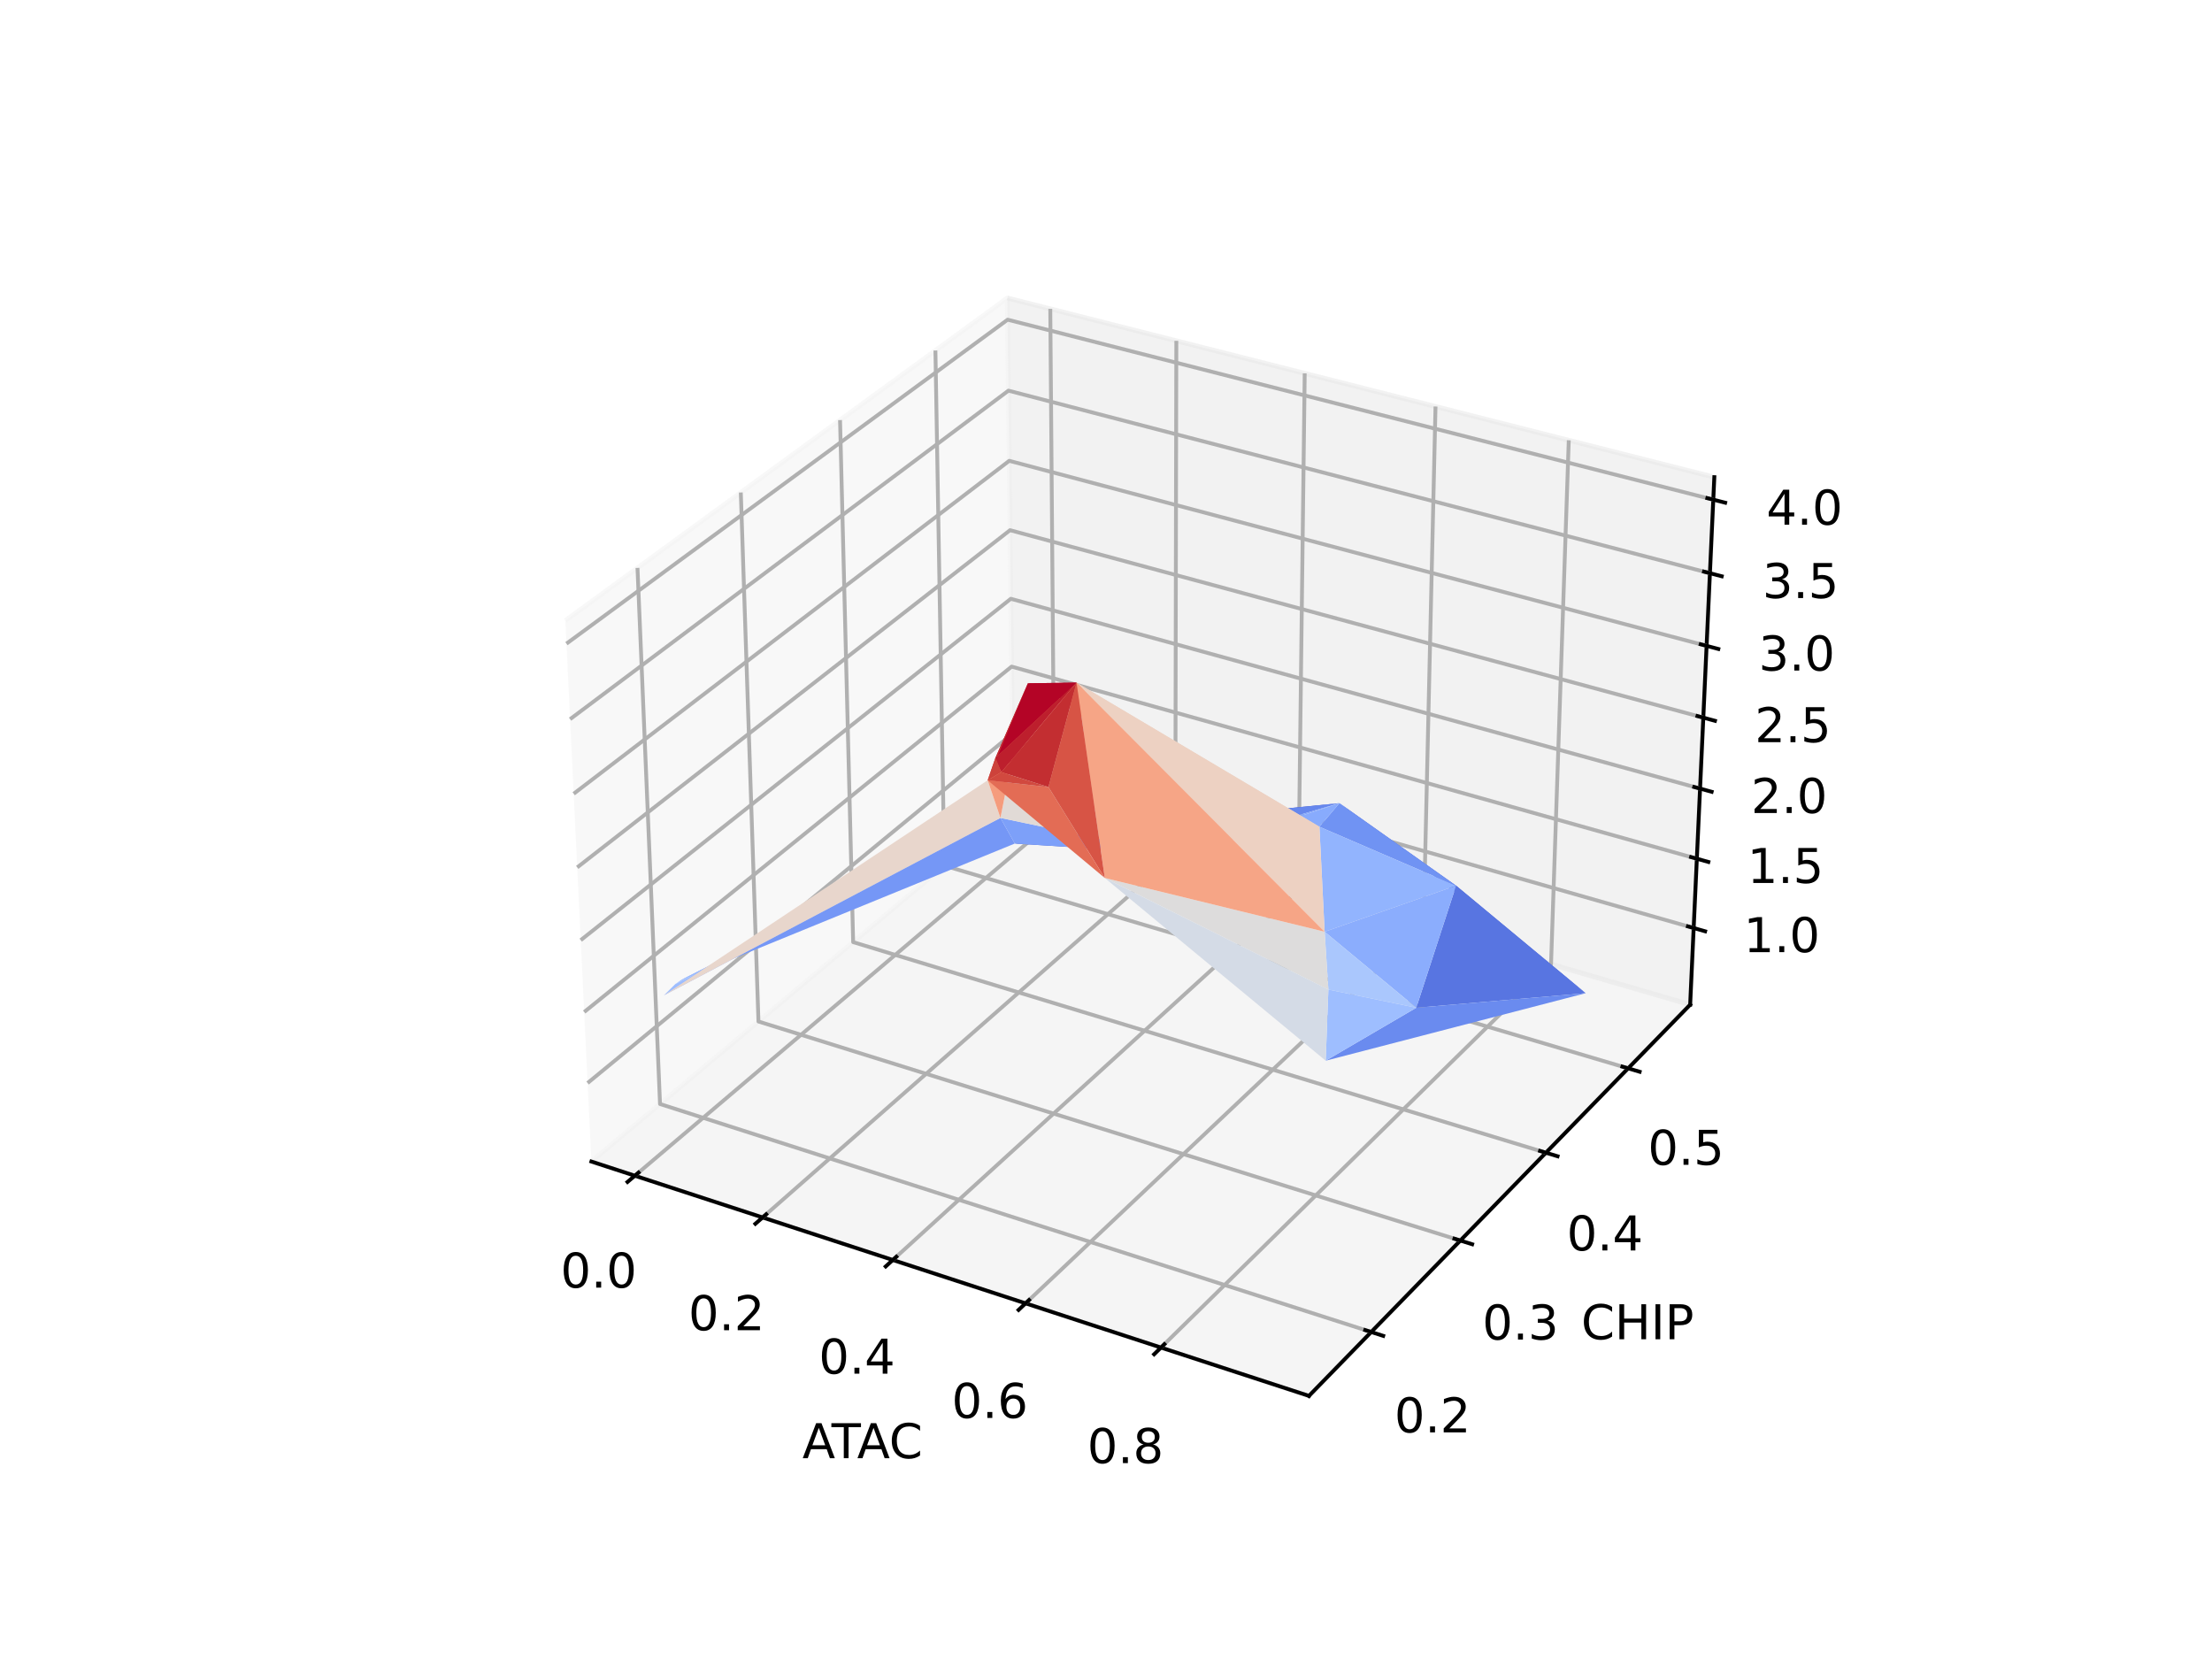 <?xml version="1.0" encoding="utf-8" standalone="no"?>
<!DOCTYPE svg PUBLIC "-//W3C//DTD SVG 1.1//EN"
  "http://www.w3.org/Graphics/SVG/1.1/DTD/svg11.dtd">
<!-- Created with matplotlib (https://matplotlib.org/) -->
<svg height="345.6pt" version="1.1" viewBox="0 0 460.8 345.6" width="460.8pt" xmlns="http://www.w3.org/2000/svg" xmlns:xlink="http://www.w3.org/1999/xlink">
 <defs>
  <style type="text/css">*{stroke-linecap:butt;stroke-linejoin:round;}</style>
 </defs>
 <g id="figure_1">
  <g id="patch_1">
   <path d="M 0 345.6 
L 460.8 345.6 
L 460.8 0 
L 0 0 
z
" style="fill:#ffffff;"/>
  </g>
  <g id="patch_2">
   <path d="M 103.104 307.584 
L 369.216 307.584 
L 369.216 41.472 
L 103.104 41.472 
z
" style="fill:#ffffff;"/>
  </g>
  <g id="pane3d_1">
   <g id="patch_3">
    <path d="M 123.197 241.969 
L 211.076 168.307 
L 209.855 62.074 
L 117.77 129.273 
" style="fill:#f2f2f2;opacity:0.5;stroke:#f2f2f2;stroke-linejoin:miter;"/>
   </g>
  </g>
  <g id="pane3d_2">
   <g id="patch_4">
    <path d="M 211.076 168.307 
L 352.09 209.295 
L 357.123 99.402 
L 209.855 62.074 
" style="fill:#e6e6e6;opacity:0.5;stroke:#e6e6e6;stroke-linejoin:miter;"/>
   </g>
  </g>
  <g id="pane3d_3">
   <g id="patch_5">
    <path d="M 123.197 241.969 
L 272.679 290.79 
L 352.09 209.295 
L 211.076 168.307 
" style="fill:#ececec;opacity:0.5;stroke:#ececec;stroke-linejoin:miter;"/>
   </g>
  </g>
  <g id="axis3d_1">
   <g id="line2d_1">
    <path d="M 123.197 241.969 
L 272.679 290.79 
" style="fill:none;stroke:#000000;stroke-linecap:square;stroke-width:0.8;"/>
   </g>
   <g id="text_1">
    <!-- ATAC -->
    <g transform="translate(167.153 303.768)scale(0.1 -0.1)">
     <defs>
      <path d="M 34.188 63.188 
L 20.797 26.906 
L 47.609 26.906 
z
M 28.609 72.906 
L 39.797 72.906 
L 67.578 0 
L 57.328 0 
L 50.688 18.703 
L 17.828 18.703 
L 11.188 0 
L 0.781 0 
z
" id="DejaVuSans-65"/>
      <path d="M -0.297 72.906 
L 61.375 72.906 
L 61.375 64.594 
L 35.5 64.594 
L 35.5 0 
L 25.594 0 
L 25.594 64.594 
L -0.297 64.594 
z
" id="DejaVuSans-84"/>
      <path d="M 64.406 67.281 
L 64.406 56.891 
Q 59.422 61.531 53.781 63.812 
Q 48.141 66.109 41.797 66.109 
Q 29.297 66.109 22.656 58.469 
Q 16.016 50.828 16.016 36.375 
Q 16.016 21.969 22.656 14.328 
Q 29.297 6.688 41.797 6.688 
Q 48.141 6.688 53.781 8.984 
Q 59.422 11.281 64.406 15.922 
L 64.406 5.609 
Q 59.234 2.094 53.438 0.328 
Q 47.656 -1.422 41.219 -1.422 
Q 24.656 -1.422 15.125 8.703 
Q 5.609 18.844 5.609 36.375 
Q 5.609 53.953 15.125 64.078 
Q 24.656 74.219 41.219 74.219 
Q 47.75 74.219 53.531 72.484 
Q 59.328 70.75 64.406 67.281 
z
" id="DejaVuSans-67"/>
     </defs>
     <use xlink:href="#DejaVuSans-65"/>
     <use x="60.658" xlink:href="#DejaVuSans-84"/>
     <use x="113.992" xlink:href="#DejaVuSans-65"/>
     <use x="180.65" xlink:href="#DejaVuSans-67"/>
    </g>
   </g>
   <g id="Line3DCollection_1">
    <path d="M 132.251 244.926 
L 219.652 170.8 
L 218.793 64.34 
" style="fill:none;stroke:#b0b0b0;stroke-width:0.8;"/>
    <path d="M 158.86 253.617 
L 244.832 178.119 
L 245.051 70.995 
" style="fill:none;stroke:#b0b0b0;stroke-width:0.8;"/>
    <path d="M 185.986 262.476 
L 270.46 185.568 
L 271.796 77.774 
" style="fill:none;stroke:#b0b0b0;stroke-width:0.8;"/>
    <path d="M 213.644 271.509 
L 296.548 193.151 
L 299.043 84.681 
" style="fill:none;stroke:#b0b0b0;stroke-width:0.8;"/>
    <path d="M 241.849 280.721 
L 323.108 200.871 
L 326.804 91.717 
" style="fill:none;stroke:#b0b0b0;stroke-width:0.8;"/>
   </g>
   <g id="xtick_1">
    <g id="line2d_2">
     <path d="M 133.012 244.281 
L 130.725 246.22 
" style="fill:none;stroke:#000000;stroke-linecap:square;stroke-width:0.8;"/>
    </g>
    <g id="text_2">
     <!-- 0.0 -->
     <g transform="translate(116.77 268.235)scale(0.1 -0.1)">
      <defs>
       <path d="M 31.781 66.406 
Q 24.172 66.406 20.328 58.906 
Q 16.5 51.422 16.5 36.375 
Q 16.5 21.391 20.328 13.891 
Q 24.172 6.391 31.781 6.391 
Q 39.453 6.391 43.281 13.891 
Q 47.125 21.391 47.125 36.375 
Q 47.125 51.422 43.281 58.906 
Q 39.453 66.406 31.781 66.406 
z
M 31.781 74.219 
Q 44.047 74.219 50.516 64.516 
Q 56.984 54.828 56.984 36.375 
Q 56.984 17.969 50.516 8.266 
Q 44.047 -1.422 31.781 -1.422 
Q 19.531 -1.422 13.062 8.266 
Q 6.594 17.969 6.594 36.375 
Q 6.594 54.828 13.062 64.516 
Q 19.531 74.219 31.781 74.219 
z
" id="DejaVuSans-48"/>
       <path d="M 10.688 12.406 
L 21 12.406 
L 21 0 
L 10.688 0 
z
" id="DejaVuSans-46"/>
      </defs>
      <use xlink:href="#DejaVuSans-48"/>
      <use x="63.623" xlink:href="#DejaVuSans-46"/>
      <use x="95.41" xlink:href="#DejaVuSans-48"/>
     </g>
    </g>
   </g>
   <g id="xtick_2">
    <g id="line2d_3">
     <path d="M 159.61 252.959 
L 157.359 254.936 
" style="fill:none;stroke:#000000;stroke-linecap:square;stroke-width:0.8;"/>
    </g>
    <g id="text_3">
     <!-- 0.2 -->
     <g transform="translate(143.407 277.11)scale(0.1 -0.1)">
      <defs>
       <path d="M 19.188 8.297 
L 53.609 8.297 
L 53.609 0 
L 7.328 0 
L 7.328 8.297 
Q 12.938 14.109 22.625 23.891 
Q 32.328 33.688 34.812 36.531 
Q 39.547 41.844 41.422 45.531 
Q 43.312 49.219 43.312 52.781 
Q 43.312 58.594 39.234 62.25 
Q 35.156 65.922 28.609 65.922 
Q 23.969 65.922 18.812 64.312 
Q 13.672 62.703 7.812 59.422 
L 7.812 69.391 
Q 13.766 71.781 18.938 73 
Q 24.125 74.219 28.422 74.219 
Q 39.75 74.219 46.484 68.547 
Q 53.219 62.891 53.219 53.422 
Q 53.219 48.922 51.531 44.891 
Q 49.859 40.875 45.406 35.406 
Q 44.188 33.984 37.641 27.219 
Q 31.109 20.453 19.188 8.297 
z
" id="DejaVuSans-50"/>
      </defs>
      <use xlink:href="#DejaVuSans-48"/>
      <use x="63.623" xlink:href="#DejaVuSans-46"/>
      <use x="95.41" xlink:href="#DejaVuSans-50"/>
     </g>
    </g>
   </g>
   <g id="xtick_3">
    <g id="line2d_4">
     <path d="M 186.723 261.805 
L 184.51 263.821 
" style="fill:none;stroke:#000000;stroke-linecap:square;stroke-width:0.8;"/>
    </g>
    <g id="text_4">
     <!-- 0.4 -->
     <g transform="translate(170.563 286.158)scale(0.1 -0.1)">
      <defs>
       <path d="M 37.797 64.312 
L 12.891 25.391 
L 37.797 25.391 
z
M 35.203 72.906 
L 47.609 72.906 
L 47.609 25.391 
L 58.016 25.391 
L 58.016 17.188 
L 47.609 17.188 
L 47.609 0 
L 37.797 0 
L 37.797 17.188 
L 4.891 17.188 
L 4.891 26.703 
z
" id="DejaVuSans-52"/>
      </defs>
      <use xlink:href="#DejaVuSans-48"/>
      <use x="63.623" xlink:href="#DejaVuSans-46"/>
      <use x="95.41" xlink:href="#DejaVuSans-52"/>
     </g>
    </g>
   </g>
   <g id="xtick_4">
    <g id="line2d_5">
     <path d="M 214.368 270.825 
L 212.193 272.88 
" style="fill:none;stroke:#000000;stroke-linecap:square;stroke-width:0.8;"/>
    </g>
    <g id="text_5">
     <!-- 0.6 -->
     <g transform="translate(198.253 295.384)scale(0.1 -0.1)">
      <defs>
       <path d="M 33.016 40.375 
Q 26.375 40.375 22.484 35.828 
Q 18.609 31.297 18.609 23.391 
Q 18.609 15.531 22.484 10.953 
Q 26.375 6.391 33.016 6.391 
Q 39.656 6.391 43.531 10.953 
Q 47.406 15.531 47.406 23.391 
Q 47.406 31.297 43.531 35.828 
Q 39.656 40.375 33.016 40.375 
z
M 52.594 71.297 
L 52.594 62.312 
Q 48.875 64.062 45.094 64.984 
Q 41.312 65.922 37.594 65.922 
Q 27.828 65.922 22.672 59.328 
Q 17.531 52.734 16.797 39.406 
Q 19.672 43.656 24.016 45.922 
Q 28.375 48.188 33.594 48.188 
Q 44.578 48.188 50.953 41.516 
Q 57.328 34.859 57.328 23.391 
Q 57.328 12.156 50.688 5.359 
Q 44.047 -1.422 33.016 -1.422 
Q 20.359 -1.422 13.672 8.266 
Q 6.984 17.969 6.984 36.375 
Q 6.984 53.656 15.188 63.938 
Q 23.391 74.219 37.203 74.219 
Q 40.922 74.219 44.703 73.484 
Q 48.484 72.75 52.594 71.297 
z
" id="DejaVuSans-54"/>
      </defs>
      <use xlink:href="#DejaVuSans-48"/>
      <use x="63.623" xlink:href="#DejaVuSans-46"/>
      <use x="95.41" xlink:href="#DejaVuSans-54"/>
     </g>
    </g>
   </g>
   <g id="xtick_5">
    <g id="line2d_6">
     <path d="M 242.559 280.023 
L 240.426 282.119 
" style="fill:none;stroke:#000000;stroke-linecap:square;stroke-width:0.8;"/>
    </g>
    <g id="text_6">
     <!-- 0.8 -->
     <g transform="translate(226.493 304.792)scale(0.1 -0.1)">
      <defs>
       <path d="M 31.781 34.625 
Q 24.75 34.625 20.719 30.859 
Q 16.703 27.094 16.703 20.516 
Q 16.703 13.922 20.719 10.156 
Q 24.75 6.391 31.781 6.391 
Q 38.812 6.391 42.859 10.172 
Q 46.922 13.969 46.922 20.516 
Q 46.922 27.094 42.891 30.859 
Q 38.875 34.625 31.781 34.625 
z
M 21.922 38.812 
Q 15.578 40.375 12.031 44.719 
Q 8.5 49.078 8.5 55.328 
Q 8.5 64.062 14.719 69.141 
Q 20.953 74.219 31.781 74.219 
Q 42.672 74.219 48.875 69.141 
Q 55.078 64.062 55.078 55.328 
Q 55.078 49.078 51.531 44.719 
Q 48 40.375 41.703 38.812 
Q 48.828 37.156 52.797 32.312 
Q 56.781 27.484 56.781 20.516 
Q 56.781 9.906 50.312 4.234 
Q 43.844 -1.422 31.781 -1.422 
Q 19.734 -1.422 13.25 4.234 
Q 6.781 9.906 6.781 20.516 
Q 6.781 27.484 10.781 32.312 
Q 14.797 37.156 21.922 38.812 
z
M 18.312 54.391 
Q 18.312 48.734 21.844 45.562 
Q 25.391 42.391 31.781 42.391 
Q 38.141 42.391 41.719 45.562 
Q 45.312 48.734 45.312 54.391 
Q 45.312 60.062 41.719 63.234 
Q 38.141 66.406 31.781 66.406 
Q 25.391 66.406 21.844 63.234 
Q 18.312 60.062 18.312 54.391 
z
" id="DejaVuSans-56"/>
      </defs>
      <use xlink:href="#DejaVuSans-48"/>
      <use x="63.623" xlink:href="#DejaVuSans-46"/>
      <use x="95.41" xlink:href="#DejaVuSans-56"/>
     </g>
    </g>
   </g>
  </g>
  <g id="axis3d_2">
   <g id="line2d_7">
    <path d="M 352.09 209.295 
L 272.679 290.79 
" style="fill:none;stroke:#000000;stroke-linecap:square;stroke-width:0.8;"/>
   </g>
   <g id="text_7">
    <!-- CHIP -->
    <g transform="translate(329.391 278.989)scale(0.1 -0.1)">
     <defs>
      <path d="M 9.812 72.906 
L 19.672 72.906 
L 19.672 43.016 
L 55.516 43.016 
L 55.516 72.906 
L 65.375 72.906 
L 65.375 0 
L 55.516 0 
L 55.516 34.719 
L 19.672 34.719 
L 19.672 0 
L 9.812 0 
z
" id="DejaVuSans-72"/>
      <path d="M 9.812 72.906 
L 19.672 72.906 
L 19.672 0 
L 9.812 0 
z
" id="DejaVuSans-73"/>
      <path d="M 19.672 64.797 
L 19.672 37.406 
L 32.078 37.406 
Q 38.969 37.406 42.719 40.969 
Q 46.484 44.531 46.484 51.125 
Q 46.484 57.672 42.719 61.234 
Q 38.969 64.797 32.078 64.797 
z
M 9.812 72.906 
L 32.078 72.906 
Q 44.344 72.906 50.609 67.359 
Q 56.891 61.812 56.891 51.125 
Q 56.891 40.328 50.609 34.812 
Q 44.344 29.297 32.078 29.297 
L 19.672 29.297 
L 19.672 0 
L 9.812 0 
z
" id="DejaVuSans-80"/>
     </defs>
     <use xlink:href="#DejaVuSans-67"/>
     <use x="69.824" xlink:href="#DejaVuSans-72"/>
     <use x="145.02" xlink:href="#DejaVuSans-73"/>
     <use x="174.512" xlink:href="#DejaVuSans-80"/>
    </g>
   </g>
   <g id="Line3DCollection_2">
    <path d="M 132.8 118.305 
L 137.496 229.984 
L 285.648 277.481 
" style="fill:none;stroke:#b0b0b0;stroke-width:0.8;"/>
    <path d="M 154.324 102.598 
L 158.002 212.796 
L 304.214 258.428 
" style="fill:none;stroke:#b0b0b0;stroke-width:0.8;"/>
    <path d="M 174.995 87.513 
L 177.73 196.259 
L 322.04 240.134 
" style="fill:none;stroke:#b0b0b0;stroke-width:0.8;"/>
    <path d="M 194.864 73.013 
L 196.725 180.337 
L 339.17 222.554 
" style="fill:none;stroke:#b0b0b0;stroke-width:0.8;"/>
   </g>
   <g id="xtick_6">
    <g id="line2d_8">
     <path d="M 284.4 277.081 
L 288.147 278.283 
" style="fill:none;stroke:#000000;stroke-linecap:square;stroke-width:0.8;"/>
    </g>
    <g id="text_8">
     <!-- 0.2 -->
     <g transform="translate(290.477 298.39)scale(0.1 -0.1)">
      <use xlink:href="#DejaVuSans-48"/>
      <use x="63.623" xlink:href="#DejaVuSans-46"/>
      <use x="95.41" xlink:href="#DejaVuSans-50"/>
     </g>
    </g>
   </g>
   <g id="xtick_7">
    <g id="line2d_9">
     <path d="M 302.984 258.044 
L 306.678 259.197 
" style="fill:none;stroke:#000000;stroke-linecap:square;stroke-width:0.8;"/>
    </g>
    <g id="text_9">
     <!-- 0.3 -->
     <g transform="translate(308.794 279.054)scale(0.1 -0.1)">
      <defs>
       <path d="M 40.578 39.312 
Q 47.656 37.797 51.625 33 
Q 55.609 28.219 55.609 21.188 
Q 55.609 10.406 48.188 4.484 
Q 40.766 -1.422 27.094 -1.422 
Q 22.516 -1.422 17.656 -0.516 
Q 12.797 0.391 7.625 2.203 
L 7.625 11.719 
Q 11.719 9.328 16.594 8.109 
Q 21.484 6.891 26.812 6.891 
Q 36.078 6.891 40.938 10.547 
Q 45.797 14.203 45.797 21.188 
Q 45.797 27.641 41.281 31.266 
Q 36.766 34.906 28.719 34.906 
L 20.219 34.906 
L 20.219 43.016 
L 29.109 43.016 
Q 36.375 43.016 40.234 45.922 
Q 44.094 48.828 44.094 54.297 
Q 44.094 59.906 40.109 62.906 
Q 36.141 65.922 28.719 65.922 
Q 24.656 65.922 20.016 65.031 
Q 15.375 64.156 9.812 62.312 
L 9.812 71.094 
Q 15.438 72.656 20.344 73.438 
Q 25.25 74.219 29.594 74.219 
Q 40.828 74.219 47.359 69.109 
Q 53.906 64.016 53.906 55.328 
Q 53.906 49.266 50.438 45.094 
Q 46.969 40.922 40.578 39.312 
z
" id="DejaVuSans-51"/>
      </defs>
      <use xlink:href="#DejaVuSans-48"/>
      <use x="63.623" xlink:href="#DejaVuSans-46"/>
      <use x="95.41" xlink:href="#DejaVuSans-51"/>
     </g>
    </g>
   </g>
   <g id="xtick_8">
    <g id="line2d_10">
     <path d="M 320.827 239.765 
L 324.47 240.872 
" style="fill:none;stroke:#000000;stroke-linecap:square;stroke-width:0.8;"/>
    </g>
    <g id="text_10">
     <!-- 0.4 -->
     <g transform="translate(326.38 260.49)scale(0.1 -0.1)">
      <use xlink:href="#DejaVuSans-48"/>
      <use x="63.623" xlink:href="#DejaVuSans-46"/>
      <use x="95.41" xlink:href="#DejaVuSans-52"/>
     </g>
    </g>
   </g>
   <g id="xtick_9">
    <g id="line2d_11">
     <path d="M 337.974 222.2 
L 341.566 223.264 
" style="fill:none;stroke:#000000;stroke-linecap:square;stroke-width:0.8;"/>
    </g>
    <g id="text_11">
     <!-- 0.5 -->
     <g transform="translate(343.279 242.651)scale(0.1 -0.1)">
      <defs>
       <path d="M 10.797 72.906 
L 49.516 72.906 
L 49.516 64.594 
L 19.828 64.594 
L 19.828 46.734 
Q 21.969 47.469 24.109 47.828 
Q 26.266 48.188 28.422 48.188 
Q 40.625 48.188 47.75 41.5 
Q 54.891 34.812 54.891 23.391 
Q 54.891 11.625 47.562 5.094 
Q 40.234 -1.422 26.906 -1.422 
Q 22.312 -1.422 17.547 -0.641 
Q 12.797 0.141 7.719 1.703 
L 7.719 11.625 
Q 12.109 9.234 16.797 8.062 
Q 21.484 6.891 26.703 6.891 
Q 35.156 6.891 40.078 11.328 
Q 45.016 15.766 45.016 23.391 
Q 45.016 31 40.078 35.438 
Q 35.156 39.891 26.703 39.891 
Q 22.75 39.891 18.812 39.016 
Q 14.891 38.141 10.797 36.281 
z
" id="DejaVuSans-53"/>
      </defs>
      <use xlink:href="#DejaVuSans-48"/>
      <use x="63.623" xlink:href="#DejaVuSans-46"/>
      <use x="95.41" xlink:href="#DejaVuSans-53"/>
     </g>
    </g>
   </g>
  </g>
  <g id="axis3d_3">
   <g id="line2d_12">
    <path d="M 352.09 209.295 
L 357.123 99.402 
" style="fill:none;stroke:#000000;stroke-linecap:square;stroke-width:0.8;"/>
   </g>
   <g id="Line3DCollection_3">
    <path d="M 352.822 193.323 
L 210.898 152.84 
L 122.41 225.614 
" style="fill:none;stroke:#b0b0b0;stroke-width:0.8;"/>
    <path d="M 353.483 178.886 
L 210.738 138.866 
L 121.697 210.823 
" style="fill:none;stroke:#b0b0b0;stroke-width:0.8;"/>
    <path d="M 354.152 164.279 
L 210.575 124.736 
L 120.976 195.851 
" style="fill:none;stroke:#b0b0b0;stroke-width:0.8;"/>
    <path d="M 354.829 149.498 
L 210.411 110.447 
L 120.247 180.694 
" style="fill:none;stroke:#b0b0b0;stroke-width:0.8;"/>
    <path d="M 355.514 134.542 
L 210.245 95.995 
L 119.508 165.351 
" style="fill:none;stroke:#b0b0b0;stroke-width:0.8;"/>
    <path d="M 356.207 119.407 
L 210.077 81.379 
L 118.76 149.816 
" style="fill:none;stroke:#b0b0b0;stroke-width:0.8;"/>
    <path d="M 356.908 104.089 
L 209.907 66.596 
L 118.002 134.088 
" style="fill:none;stroke:#b0b0b0;stroke-width:0.8;"/>
   </g>
   <g id="xtick_10">
    <g id="line2d_13">
     <path d="M 351.63 192.984 
L 355.208 194.004 
" style="fill:none;stroke:#000000;stroke-linecap:square;stroke-width:0.8;"/>
    </g>
    <g id="text_12">
     <!-- 1.0 -->
     <g transform="translate(363.235 198.348)scale(0.1 -0.1)">
      <defs>
       <path d="M 12.406 8.297 
L 28.516 8.297 
L 28.516 63.922 
L 10.984 60.406 
L 10.984 69.391 
L 28.422 72.906 
L 38.281 72.906 
L 38.281 8.297 
L 54.391 8.297 
L 54.391 0 
L 12.406 0 
z
" id="DejaVuSans-49"/>
      </defs>
      <use xlink:href="#DejaVuSans-49"/>
      <use x="63.623" xlink:href="#DejaVuSans-46"/>
      <use x="95.41" xlink:href="#DejaVuSans-48"/>
     </g>
    </g>
   </g>
   <g id="xtick_11">
    <g id="line2d_14">
     <path d="M 352.284 178.55 
L 355.883 179.559 
" style="fill:none;stroke:#000000;stroke-linecap:square;stroke-width:0.8;"/>
    </g>
    <g id="text_13">
     <!-- 1.5 -->
     <g transform="translate(364.001 183.939)scale(0.1 -0.1)">
      <use xlink:href="#DejaVuSans-49"/>
      <use x="63.623" xlink:href="#DejaVuSans-46"/>
      <use x="95.41" xlink:href="#DejaVuSans-53"/>
     </g>
    </g>
   </g>
   <g id="xtick_12">
    <g id="line2d_15">
     <path d="M 352.946 163.946 
L 356.567 164.944 
" style="fill:none;stroke:#000000;stroke-linecap:square;stroke-width:0.8;"/>
    </g>
    <g id="text_14">
     <!-- 2.0 -->
     <g transform="translate(364.776 169.362)scale(0.1 -0.1)">
      <use xlink:href="#DejaVuSans-50"/>
      <use x="63.623" xlink:href="#DejaVuSans-46"/>
      <use x="95.41" xlink:href="#DejaVuSans-48"/>
     </g>
    </g>
   </g>
   <g id="xtick_13">
    <g id="line2d_16">
     <path d="M 353.615 149.17 
L 357.258 150.155 
" style="fill:none;stroke:#000000;stroke-linecap:square;stroke-width:0.8;"/>
    </g>
    <g id="text_15">
     <!-- 2.5 -->
     <g transform="translate(365.561 154.612)scale(0.1 -0.1)">
      <use xlink:href="#DejaVuSans-50"/>
      <use x="63.623" xlink:href="#DejaVuSans-46"/>
      <use x="95.41" xlink:href="#DejaVuSans-53"/>
     </g>
    </g>
   </g>
   <g id="xtick_14">
    <g id="line2d_17">
     <path d="M 354.293 134.218 
L 357.958 135.191 
" style="fill:none;stroke:#000000;stroke-linecap:square;stroke-width:0.8;"/>
    </g>
    <g id="text_16">
     <!-- 3.0 -->
     <g transform="translate(366.354 139.687)scale(0.1 -0.1)">
      <use xlink:href="#DejaVuSans-51"/>
      <use x="63.623" xlink:href="#DejaVuSans-46"/>
      <use x="95.41" xlink:href="#DejaVuSans-48"/>
     </g>
    </g>
   </g>
   <g id="xtick_15">
    <g id="line2d_18">
     <path d="M 354.978 119.087 
L 358.667 120.047 
" style="fill:none;stroke:#000000;stroke-linecap:square;stroke-width:0.8;"/>
    </g>
    <g id="text_17">
     <!-- 3.5 -->
     <g transform="translate(367.158 124.585)scale(0.1 -0.1)">
      <use xlink:href="#DejaVuSans-51"/>
      <use x="63.623" xlink:href="#DejaVuSans-46"/>
      <use x="95.41" xlink:href="#DejaVuSans-53"/>
     </g>
    </g>
   </g>
   <g id="xtick_16">
    <g id="line2d_19">
     <path d="M 355.672 103.774 
L 359.384 104.721 
" style="fill:none;stroke:#000000;stroke-linecap:square;stroke-width:0.8;"/>
    </g>
    <g id="text_18">
     <!-- 4.0 -->
     <g transform="translate(367.97 109.3)scale(0.1 -0.1)">
      <use xlink:href="#DejaVuSans-52"/>
      <use x="63.623" xlink:href="#DejaVuSans-46"/>
      <use x="95.41" xlink:href="#DejaVuSans-48"/>
     </g>
    </g>
   </g>
  </g>
  <g id="axes_1">
   <g id="Poly3DCollection_1">
    <path clip-path="url(#pfa95dc7f5b)" d="M 279.031 167.308 
L 211.397 175.727 
L 265.488 168.66 
z
" style="fill:#3b4cc0;"/>
    <path clip-path="url(#pfa95dc7f5b)" d="M 243.486 177.765 
L 265.488 168.66 
L 211.397 175.727 
z
" style="fill:#465ecf;"/>
    <path clip-path="url(#pfa95dc7f5b)" d="M 279.031 167.308 
L 265.488 168.66 
L 243.486 177.765 
z
" style="fill:#6687ed;"/>
    <path clip-path="url(#pfa95dc7f5b)" d="M 330.322 206.902 
L 279.031 167.308 
L 303.33 184.5 
z
" style="fill:#4b64d5;"/>
    <path clip-path="url(#pfa95dc7f5b)" d="M 274.86 172.227 
L 303.33 184.5 
L 279.031 167.308 
z
" style="fill:#7093f3;"/>
    <path clip-path="url(#pfa95dc7f5b)" d="M 243.486 177.765 
L 255.653 175.043 
L 279.031 167.308 
z
" style="fill:#82a6fb;"/>
    <path clip-path="url(#pfa95dc7f5b)" d="M 279.031 167.308 
L 255.653 175.043 
L 274.86 172.227 
z
" style="fill:#88abfd;"/>
    <path clip-path="url(#pfa95dc7f5b)" d="M 211.397 175.727 
L 208.41 170.384 
L 243.486 177.765 
z
" style="fill:#7da0f9;"/>
    <path clip-path="url(#pfa95dc7f5b)" d="M 141.913 204.133 
L 208.41 170.384 
L 211.397 175.727 
z
" style="fill:#7597f6;"/>
    <path clip-path="url(#pfa95dc7f5b)" d="M 330.322 206.902 
L 303.33 184.5 
L 295.034 209.935 
z
" style="fill:#5875e1;"/>
    <path clip-path="url(#pfa95dc7f5b)" d="M 274.86 172.227 
L 275.945 194.101 
L 303.33 184.5 
z
" style="fill:#92b4fe;"/>
    <path clip-path="url(#pfa95dc7f5b)" d="M 243.486 177.765 
L 221.037 145.608 
L 255.653 175.043 
z
" style="fill:#dbdcde;"/>
    <path clip-path="url(#pfa95dc7f5b)" d="M 303.33 184.5 
L 275.945 194.101 
L 295.034 209.935 
z
" style="fill:#8badfd;"/>
    <path clip-path="url(#pfa95dc7f5b)" d="M 208.41 170.384 
L 141.913 204.133 
L 140.67 205.008 
z
" style="fill:#9ebeff;"/>
    <path clip-path="url(#pfa95dc7f5b)" d="M 255.653 175.043 
L 224.259 142.202 
L 274.86 172.227 
z
" style="fill:#e9d5cb;"/>
    <path clip-path="url(#pfa95dc7f5b)" d="M 138.296 207.357 
L 208.41 170.384 
L 140.67 205.008 
z
" style="fill:#9dbdff;"/>
    <path clip-path="url(#pfa95dc7f5b)" d="M 210.779 158.439 
L 243.486 177.765 
L 208.41 170.384 
z
" style="fill:#e1dad6;"/>
    <path clip-path="url(#pfa95dc7f5b)" d="M 295.034 209.935 
L 276.168 220.963 
L 330.322 206.902 
z
" style="fill:#6a8bef;"/>
    <path clip-path="url(#pfa95dc7f5b)" d="M 221.037 145.608 
L 243.486 177.765 
L 210.779 158.439 
z
" style="fill:#f5c1a9;"/>
    <path clip-path="url(#pfa95dc7f5b)" d="M 224.259 142.202 
L 275.945 194.101 
L 274.86 172.227 
z
" style="fill:#edd1c2;"/>
    <path clip-path="url(#pfa95dc7f5b)" d="M 295.034 209.935 
L 275.945 194.101 
L 276.728 206.144 
z
" style="fill:#aac7fd;"/>
    <path clip-path="url(#pfa95dc7f5b)" d="M 138.296 207.357 
L 205.748 162.543 
L 208.41 170.384 
z
" style="fill:#e8d6cc;"/>
    <path clip-path="url(#pfa95dc7f5b)" d="M 255.653 175.043 
L 221.037 145.608 
L 224.259 142.202 
z
" style="fill:#f39475;"/>
    <path clip-path="url(#pfa95dc7f5b)" d="M 295.034 209.935 
L 276.728 206.144 
L 276.168 220.963 
z
" style="fill:#9ebeff;"/>
    <path clip-path="url(#pfa95dc7f5b)" d="M 210.779 158.439 
L 208.41 170.384 
L 205.748 162.543 
z
" style="fill:#f59c7d;"/>
    <path clip-path="url(#pfa95dc7f5b)" d="M 230.145 182.898 
L 276.728 206.144 
L 275.945 194.101 
z
" style="fill:#dddcdc;"/>
    <path clip-path="url(#pfa95dc7f5b)" d="M 210.779 158.439 
L 214.123 142.343 
L 221.037 145.608 
z
" style="fill:#d75445;"/>
    <path clip-path="url(#pfa95dc7f5b)" d="M 276.728 206.144 
L 230.145 182.898 
L 276.168 220.963 
z
" style="fill:#d4dbe6;"/>
    <path clip-path="url(#pfa95dc7f5b)" d="M 275.945 194.101 
L 224.259 142.202 
L 230.145 182.898 
z
" style="fill:#f6a586;"/>
    <path clip-path="url(#pfa95dc7f5b)" d="M 205.748 162.543 
L 214.123 142.343 
L 210.779 158.439 
z
" style="fill:#d95847;"/>
    <path clip-path="url(#pfa95dc7f5b)" d="M 221.037 145.608 
L 214.123 142.343 
L 224.259 142.202 
z
" style="fill:#b50927;"/>
    <path clip-path="url(#pfa95dc7f5b)" d="M 207.351 157.915 
L 224.259 142.202 
L 214.123 142.343 
z
" style="fill:#b40426;"/>
    <path clip-path="url(#pfa95dc7f5b)" d="M 207.351 157.915 
L 214.123 142.343 
L 205.748 162.543 
z
" style="fill:#c43032;"/>
    <path clip-path="url(#pfa95dc7f5b)" d="M 224.259 142.202 
L 218.409 163.956 
L 230.145 182.898 
z
" style="fill:#d75445;"/>
    <path clip-path="url(#pfa95dc7f5b)" d="M 207.351 157.915 
L 208.6 160.853 
L 224.259 142.202 
z
" style="fill:#bd1f2d;"/>
    <path clip-path="url(#pfa95dc7f5b)" d="M 218.409 163.956 
L 224.259 142.202 
L 208.6 160.853 
z
" style="fill:#c32e31;"/>
    <path clip-path="url(#pfa95dc7f5b)" d="M 205.748 162.543 
L 230.145 182.898 
L 218.409 163.956 
z
" style="fill:#e36c55;"/>
    <path clip-path="url(#pfa95dc7f5b)" d="M 205.748 162.543 
L 208.6 160.853 
L 207.351 157.915 
z
" style="fill:#cd423b;"/>
    <path clip-path="url(#pfa95dc7f5b)" d="M 205.748 162.543 
L 218.409 163.956 
L 208.6 160.853 
z
" style="fill:#d1493f;"/>
   </g>
  </g>
 </g>
 <defs>
  <clipPath id="pfa95dc7f5b">
   <rect height="266.112" width="266.112" x="103.104" y="41.472"/>
  </clipPath>
 </defs>
</svg>
